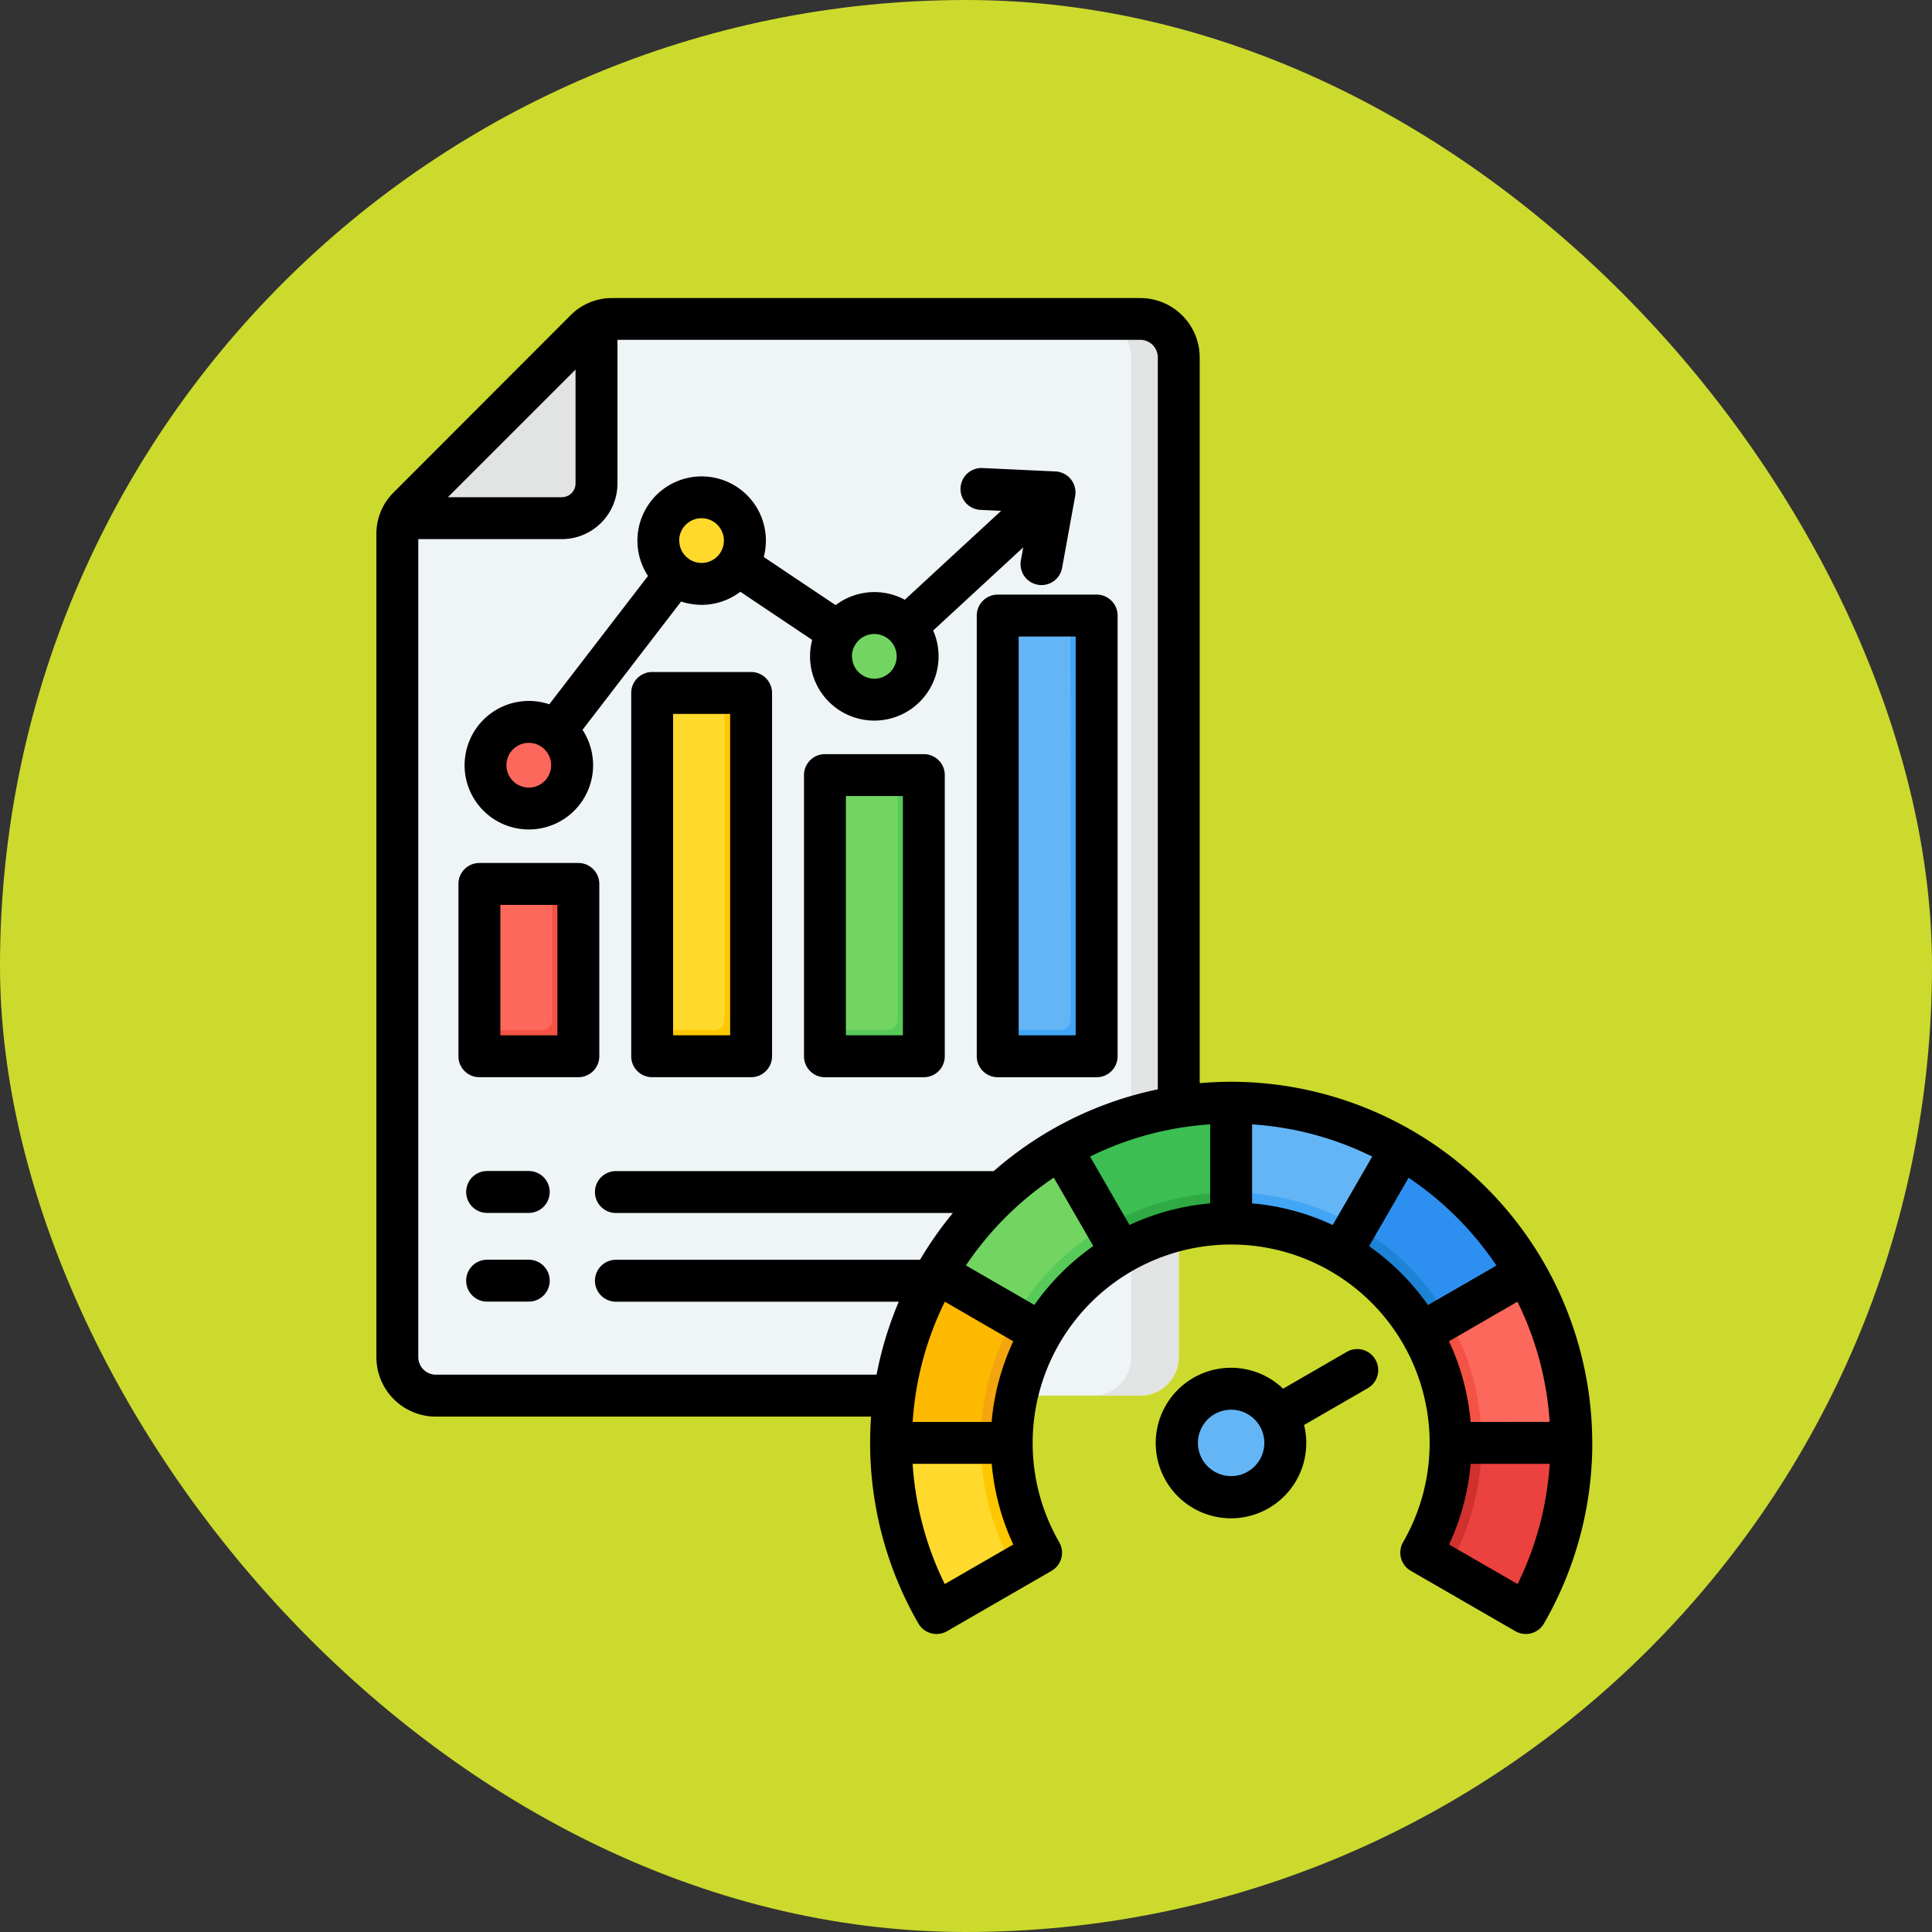 <svg xmlns="http://www.w3.org/2000/svg" width="77" height="77" viewBox="0 0 77 77">
  <rect x="0" y="0" width="77" height="77" fill="#333333" stroke="none"/>
  <g id="Group_1111831" data-name="Group 1111831" transform="translate(-752 -2116.212)">
    <g id="Group_1111483" data-name="Group 1111483" transform="translate(-268.73 -976.788)">
      <g id="Group_1098742" data-name="Group 1098742" transform="translate(1020.73 3093)">
        <rect id="Rectangle_400898" data-name="Rectangle 400898" width="77" height="77" rx="38.5" transform="translate(0 0)" fill="#ccda2d"/>
        <rect id="Rectangle_400907" data-name="Rectangle 400907" width="77" height="77" rx="38.5" transform="translate(0 0)" fill="none"/>
      </g>
    </g>
    <g id="reporte-de-desempeno" transform="translate(743.084 2127.091)">
      <g id="Group_1111830" data-name="Group 1111830" transform="translate(24.751 1.834)">
        <g id="Group_1111827" data-name="Group 1111827" transform="translate(0 0)">
          <path id="Path_900769" data-name="Path 900769" d="M61.525,51.907H33.443a1.534,1.534,0,0,1-1.531-1.531v-32.8a1.479,1.479,0,0,1,.449-1.083L39.4,9.448A1.479,1.479,0,0,1,40.485,9h21.04a1.534,1.534,0,0,1,1.531,1.531V50.376a1.534,1.534,0,0,1-1.531,1.531Z" transform="translate(-31.912 -9)" fill="#eff4f7" fill-rule="evenodd"/>
          <g id="Group_1111826" data-name="Group 1111826" transform="translate(0.133 0)">
            <path id="Path_900770" data-name="Path 900770" d="M299.32,51.907h-1.893a1.534,1.534,0,0,0,1.531-1.531V10.531A1.534,1.534,0,0,0,297.427,9h1.893a1.534,1.534,0,0,1,1.531,1.531V50.376A1.534,1.534,0,0,1,299.32,51.907Z" transform="translate(-269.84 -9)" fill="#e2e3e3" fill-rule="evenodd"/>
            <path id="Path_900771" data-name="Path 900771" d="M40.54,10.587,33.5,17.628a1.535,1.535,0,0,0-.316.448h6.423a1.385,1.385,0,0,0,1.382-1.382V10.271a1.534,1.534,0,0,0-.448.316Z" transform="translate(-33.183 -10.138)" fill="#e2e3e3" fill-rule="evenodd"/>
          </g>
        </g>
        <g id="Group_1111828" data-name="Group 1111828" transform="translate(2.357 6.372)">
          <path id="Path_900772" data-name="Path 900772" d="M63.671,224.671h3.108a.418.418,0,0,1,.418.418v6.033a.418.418,0,0,1-.418.418H63.671a.418.418,0,0,1-.418-.418v-6.033A.418.418,0,0,1,63.671,224.671Z" transform="translate(-62.338 -208.527)" fill="#fc685b" fill-rule="evenodd"/>
          <path id="Path_900773" data-name="Path 900773" d="M66.152,224.671h.626a.418.418,0,0,1,.418.418v6.033a.418.418,0,0,1-.418.418H63.671a.418.418,0,0,1-.418-.418V230.5h2.481a.418.418,0,0,0,.418-.418Z" transform="translate(-62.338 -208.527)" fill="#f35244" fill-rule="evenodd"/>
          <path id="Path_900774" data-name="Path 900774" d="M129.625,151.764h3.108a.418.418,0,0,1,.418.418v13.645a.418.418,0,0,1-.418.418h-3.108a.418.418,0,0,1-.418-.418V152.182A.418.418,0,0,1,129.625,151.764Z" transform="translate(-121.406 -143.232)" fill="#ffda2d" fill-rule="evenodd"/>
          <path id="Path_900775" data-name="Path 900775" d="M132.1,151.764h.626a.418.418,0,0,1,.418.418v13.645a.418.418,0,0,1-.418.418h-3.108a.418.418,0,0,1-.418-.418V165.2h2.481a.418.418,0,0,0,.418-.418Z" transform="translate(-121.405 -143.232)" fill="#ffc700" fill-rule="evenodd"/>
          <path id="Path_900776" data-name="Path 900776" d="M195.578,183.118h3.108a.418.418,0,0,1,.418.418v10.371a.418.418,0,0,1-.418.418h-3.108a.418.418,0,0,1-.418-.418V183.536A.418.418,0,0,1,195.578,183.118Z" transform="translate(-180.474 -171.312)" fill="#72d561" fill-rule="evenodd"/>
          <path id="Path_900777" data-name="Path 900777" d="M198.059,183.118h.626a.418.418,0,0,1,.418.418v10.371a.418.418,0,0,1-.418.418h-3.108a.418.418,0,0,1-.418-.418v-.626h2.481a.418.418,0,0,0,.418-.418Z" transform="translate(-180.474 -171.312)" fill="#57ca5a" fill-rule="evenodd"/>
          <path id="Path_900778" data-name="Path 900778" d="M261.532,122.224h3.108a.418.418,0,0,1,.418.418V139.37a.418.418,0,0,1-.418.418h-3.108a.418.418,0,0,1-.418-.418V122.642a.418.418,0,0,1,.418-.418Z" transform="translate(-239.542 -116.776)" fill="#64b5f6" fill-rule="evenodd"/>
          <path id="Path_900779" data-name="Path 900779" d="M264.013,122.224h.626a.418.418,0,0,1,.418.418V139.37a.418.418,0,0,1-.418.418h-3.108a.418.418,0,0,1-.418-.418v-.626H263.6a.418.418,0,0,0,.418-.418Z" transform="translate(-239.542 -116.776)" fill="#42a5f5" fill-rule="evenodd"/>
          <circle id="Ellipse_11687" data-name="Ellipse 11687" cx="2.039" cy="2.039" r="2.039" transform="translate(0 11.411) rotate(-45)" fill="#fc685b"/>
          <path id="Path_900780" data-name="Path 900780" d="M64.641,159.813a2.038,2.038,0,0,1,1.756,1,2.04,2.04,0,0,0-2.957,2.687,2.039,2.039,0,0,1,1.2-3.688Z" transform="translate(-61.755 -150.44)" fill="#f35244" fill-rule="evenodd"/>
          <circle id="Ellipse_11688" data-name="Ellipse 11688" cx="2.039" cy="2.039" r="2.039" transform="translate(7.317 0.938) rotate(-13.3)" fill="#ffda2d"/>
          <path id="Path_900781" data-name="Path 900781" d="M130.6,74.062a2.038,2.038,0,0,1,1.756,1,2.04,2.04,0,0,0-2.956,2.687,2.039,2.039,0,0,1,1.2-3.688Z" transform="translate(-120.823 -73.642)" fill="#ffc700" fill-rule="evenodd"/>
          <path id="Path_900782" data-name="Path 900782" d="M196.549,122.339a2.039,2.039,0,1,0-2.039-2.039A2.043,2.043,0,0,0,196.549,122.339Z" transform="translate(-179.892 -113.226)" fill="#72d561" fill-rule="evenodd"/>
          <path id="Path_900783" data-name="Path 900783" d="M196.549,118.26a2.038,2.038,0,0,1,1.756,1,2.04,2.04,0,0,0-2.957,2.687,2.039,2.039,0,0,1,1.2-3.688Z" transform="translate(-179.892 -113.226)" fill="#57ca5a" fill-rule="evenodd"/>
        </g>
        <g id="Group_1111829" data-name="Group 1111829" transform="translate(19.674 31.236)">
          <path id="Path_900784" data-name="Path 900784" d="M233.916,308.192a13.561,13.561,0,0,1,11.743,20.338l-4.167-2.406a8.747,8.747,0,1,0-15.153,0l-4.167,2.406a13.561,13.561,0,0,1,11.743-20.338Z" transform="translate(-220.358 -308.192)" fill="#ffda2d" fill-rule="evenodd"/>
          <path id="Path_900785" data-name="Path 900785" d="M273.268,357.45l-1.066-.616a8.747,8.747,0,1,0-15.152,0l-1.066.616a9.978,9.978,0,1,1,17.285,0Z" transform="translate(-251.068 -338.902)" fill="#ffc700" fill-rule="evenodd"/>
          <path id="Path_900786" data-name="Path 900786" d="M229.541,329.739l-2.406-4.167a13.552,13.552,0,0,0-6.778,11.743h4.811a8.742,8.742,0,0,1,4.373-7.576Z" transform="translate(-220.357 -323.758)" fill="#fdb800" fill-rule="evenodd"/>
          <path id="Path_900787" data-name="Path 900787" d="M260.253,356.342l-.615-1.066a9.974,9.974,0,0,0-4.988,8.642h1.231a8.742,8.742,0,0,1,4.373-7.576Z" transform="translate(-251.069 -350.36)" fill="#f4a40e" fill-rule="evenodd"/>
          <path id="Path_900788" data-name="Path 900788" d="M242.7,310.006a13.625,13.625,0,0,0-4.963,4.963l4.167,2.406A8.744,8.744,0,0,1,249.482,313v-4.811A13.5,13.5,0,0,0,242.7,310.006Z" transform="translate(-235.923 -308.192)" fill="#72d561" fill-rule="evenodd"/>
          <path id="Path_900789" data-name="Path 900789" d="M267.442,347.47l1.066.615a8.744,8.744,0,0,1,7.577-4.373v-1.231A9.974,9.974,0,0,0,267.442,347.47Z" transform="translate(-262.526 -338.902)" fill="#57ca5a" fill-rule="evenodd"/>
          <path id="Path_900790" data-name="Path 900790" d="M292.06,309.244v-1.052a13.5,13.5,0,0,0-6.78,1.814l2.406,4.167a8.758,8.758,0,0,1,8.749,0l2.406-4.167a13.5,13.5,0,0,0-6.78-1.814Z" transform="translate(-278.502 -308.192)" fill="#3cbe52" fill-rule="evenodd"/>
          <path id="Path_900791" data-name="Path 900791" d="M302.429,343.819l.615,1.066a8.758,8.758,0,0,1,8.749,0l.615-1.066a9.988,9.988,0,0,0-9.979,0Z" transform="translate(-293.861 -338.903)" fill="#30aa44" fill-rule="evenodd"/>
          <path id="Path_900792" data-name="Path 900792" d="M357,310.006a13.5,13.5,0,0,0-6.78-1.814V313a8.743,8.743,0,0,1,7.576,4.373l4.167-2.406A13.625,13.625,0,0,0,357,310.006Z" transform="translate(-336.666 -308.192)" fill="#64b5f6" fill-rule="evenodd"/>
          <path id="Path_900793" data-name="Path 900793" d="M350.224,342.482v1.231a8.743,8.743,0,0,1,7.576,4.373l1.066-.615a9.974,9.974,0,0,0-8.642-4.988Z" transform="translate(-336.666 -338.902)" fill="#42a5f5" fill-rule="evenodd"/>
          <path id="Path_900794" data-name="Path 900794" d="M399.491,330.535a13.624,13.624,0,0,0-4.963-4.963l-2.406,4.167a8.743,8.743,0,0,1,4.373,7.576h4.811A13.5,13.5,0,0,0,399.491,330.535Z" transform="translate(-374.19 -323.758)" fill="#2d90f1" fill-rule="evenodd"/>
          <path id="Path_900795" data-name="Path 900795" d="M392.737,355.275l-.615,1.066a8.743,8.743,0,0,1,4.373,7.576h1.231a9.974,9.974,0,0,0-4.988-8.642Z" transform="translate(-374.19 -350.359)" fill="#1d83d4" fill-rule="evenodd"/>
          <path id="Path_900796" data-name="Path 900796" d="M428.774,379.894a13.5,13.5,0,0,0-1.814-6.78l-4.167,2.406a8.757,8.757,0,0,1,0,8.749l4.167,2.406A13.5,13.5,0,0,0,428.774,379.894Z" transform="translate(-401.658 -366.336)" fill="#fc685b" fill-rule="evenodd"/>
          <path id="Path_900797" data-name="Path 900797" d="M423.859,390.263l-1.066.615a8.757,8.757,0,0,1,0,8.749l1.066.616a9.988,9.988,0,0,0,0-9.979Z" transform="translate(-401.659 -381.695)" fill="#f35244" fill-rule="evenodd"/>
          <path id="Path_900798" data-name="Path 900798" d="M426.96,444.837a13.5,13.5,0,0,0,1.815-6.78h-4.811a8.707,8.707,0,0,1-1.171,4.374Z" transform="translate(-401.659 -424.499)" fill="#eb423f" fill-rule="evenodd"/>
          <path id="Path_900799" data-name="Path 900799" d="M425.194,438.057h-1.231a8.707,8.707,0,0,1-1.171,4.374l1.066.616A9.931,9.931,0,0,0,425.194,438.057Z" transform="translate(-401.658 -424.499)" fill="#cf312e" fill-rule="evenodd"/>
          <path id="Path_900800" data-name="Path 900800" d="M329.408,419.669a2.426,2.426,0,1,0-2.426-2.426A2.431,2.431,0,0,0,329.408,419.669Z" transform="translate(-315.85 -403.684)" fill="#64b5f6" fill-rule="evenodd"/>
          <path id="Path_900801" data-name="Path 900801" d="M329.409,414.817a2.425,2.425,0,0,1,2.1,1.218,2.427,2.427,0,0,0-3.635,3.091,2.426,2.426,0,0,1,1.53-4.309Z" transform="translate(-315.851 -403.685)" fill="#42a5f5" fill-rule="evenodd"/>
        </g>
      </g>
      <path id="Path_900802" data-name="Path 900802" d="M59.306,46.628a1.323,1.323,0,1,0-1.323,1.323A1.324,1.324,0,0,0,59.306,46.628Zm4.427-3.319a.834.834,0,0,1-.306,1.14l-2.537,1.465a3,3,0,1,1-.836-1.446L62.591,43a.835.835,0,0,1,1.141.306Zm6.945,4.154H67.528a9.587,9.587,0,0,1-.859,3.215L69.4,52.253a12.725,12.725,0,0,0,1.28-4.79Zm-4.849-6.329,2.727-1.574a12.823,12.823,0,0,0-3.5-3.5l-1.575,2.727A9.636,9.636,0,0,1,65.828,41.134Zm-13.34-2.352-1.575-2.727a12.829,12.829,0,0,0-3.5,3.5l2.727,1.574A9.636,9.636,0,0,1,52.488,38.782ZM49.3,50.678a9.589,9.589,0,0,1-.859-3.215H45.289a12.722,12.722,0,0,0,1.28,4.791Zm-.859-4.886h-3.15A12.628,12.628,0,0,1,46.573,41L49.3,42.579A9.516,9.516,0,0,0,48.437,45.793Zm-4.588-1.886A14.263,14.263,0,0,1,44.737,41H33.463a.835.835,0,1,1,0-1.67H45.584a14.5,14.5,0,0,1,1.309-1.865H33.463a.835.835,0,1,1,0-1.67H48.521a14.351,14.351,0,0,1,6.539-3.258V3.365a.7.7,0,0,0-.7-.7H33.525V8.39a2.22,2.22,0,0,1-2.218,2.218h-5.72v32.6a.7.7,0,0,0,.7.7H43.849ZM26.767,8.937,31.854,3.85V8.39a.548.548,0,0,1-.548.547ZM58.818,37.082V33.933a12.624,12.624,0,0,1,4.788,1.284l-1.574,2.727a9.513,9.513,0,0,0-3.213-.862Zm-1.671-3.149v3.149a9.508,9.508,0,0,0-3.213.862L52.36,35.217A12.629,12.629,0,0,1,57.147,33.933Zm13.53,11.859H67.528a9.507,9.507,0,0,0-.863-3.214L69.393,41A12.609,12.609,0,0,1,70.677,45.793Zm1.7.835a14.386,14.386,0,0,1-1.927,7.2.834.834,0,0,1-1.14.305l-4.167-2.406a.836.836,0,0,1-.306-1.142,7.911,7.911,0,1,0-13.707,0,.834.834,0,0,1-.3,1.141l-4.167,2.406a.836.836,0,0,1-1.141-.3,14.4,14.4,0,0,1-1.927-7.2q0-.53.038-1.051H26.282a2.369,2.369,0,0,1-2.365-2.366v-32.8a2.316,2.316,0,0,1,.693-1.673L31.65,1.692A2.321,2.321,0,0,1,33.323,1h21.04A2.369,2.369,0,0,1,56.73,3.365V32.29c.414-.035.831-.055,1.253-.055A14.409,14.409,0,0,1,72.375,46.628ZM29.1,19.619a.891.891,0,1,1,.891.891A.892.892,0,0,1,29.1,19.619Zm6.885-8.953a.891.891,0,1,1,.892.891A.892.892,0,0,1,35.989,10.666Zm6.886,4.614a.891.891,0,1,1,.891.891A.891.891,0,0,1,42.875,15.28ZM27.433,19.619a2.561,2.561,0,0,1,3.375-2.429l3.934-5.115a2.56,2.56,0,1,1,4.614-.755l2.864,1.919a2.555,2.555,0,0,1,2.757-.215l3.838-3.543-.81-.038a.835.835,0,1,1,.078-1.668l2.9.136a.835.835,0,0,1,.783.984l-.52,2.859a.835.835,0,1,1-1.643-.3l.094-.517-3.59,3.313a2.561,2.561,0,1,1-4.821.375l-2.864-1.919a2.556,2.556,0,0,1-2.36.388L32.132,18.21a2.561,2.561,0,1,1-4.7,1.409ZM49.515,30.384V14.49h2.273V30.384ZM48.68,12.819h3.943a.835.835,0,0,1,.835.836V31.219a.835.835,0,0,1-.835.835H48.68a.835.835,0,0,1-.835-.835V13.655A.835.835,0,0,1,48.68,12.819ZM31.131,25.185v5.2H28.858v-5.2Zm1.67,6.033a.835.835,0,0,1-.835.835H28.023a.835.835,0,0,1-.836-.835V24.35a.835.835,0,0,1,.836-.835h3.943a.835.835,0,0,1,.835.835Zm5.215-13.645v12.81H35.743V17.574Zm1.67-.835v14.48a.835.835,0,0,1-.835.835H34.908a.835.835,0,0,1-.835-.835V16.739a.835.835,0,0,1,.835-.835h3.943a.835.835,0,0,1,.835.835ZM44.9,20.847v9.536H42.63V20.847Zm1.67-.835V31.219a.835.835,0,0,1-.835.835H41.794a.835.835,0,0,1-.835-.835V20.012a.835.835,0,0,1,.835-.835h3.942a.835.835,0,0,1,.835.835ZM29.989,35.792a.835.835,0,1,1,0,1.67H28.33a.835.835,0,0,1,0-1.67Zm.836,4.37a.835.835,0,0,1-.836.835H28.33a.835.835,0,0,1,0-1.67h1.659A.835.835,0,0,1,30.824,40.162Z" fill-rule="evenodd"/>
    </g>
  </g>
</svg>

